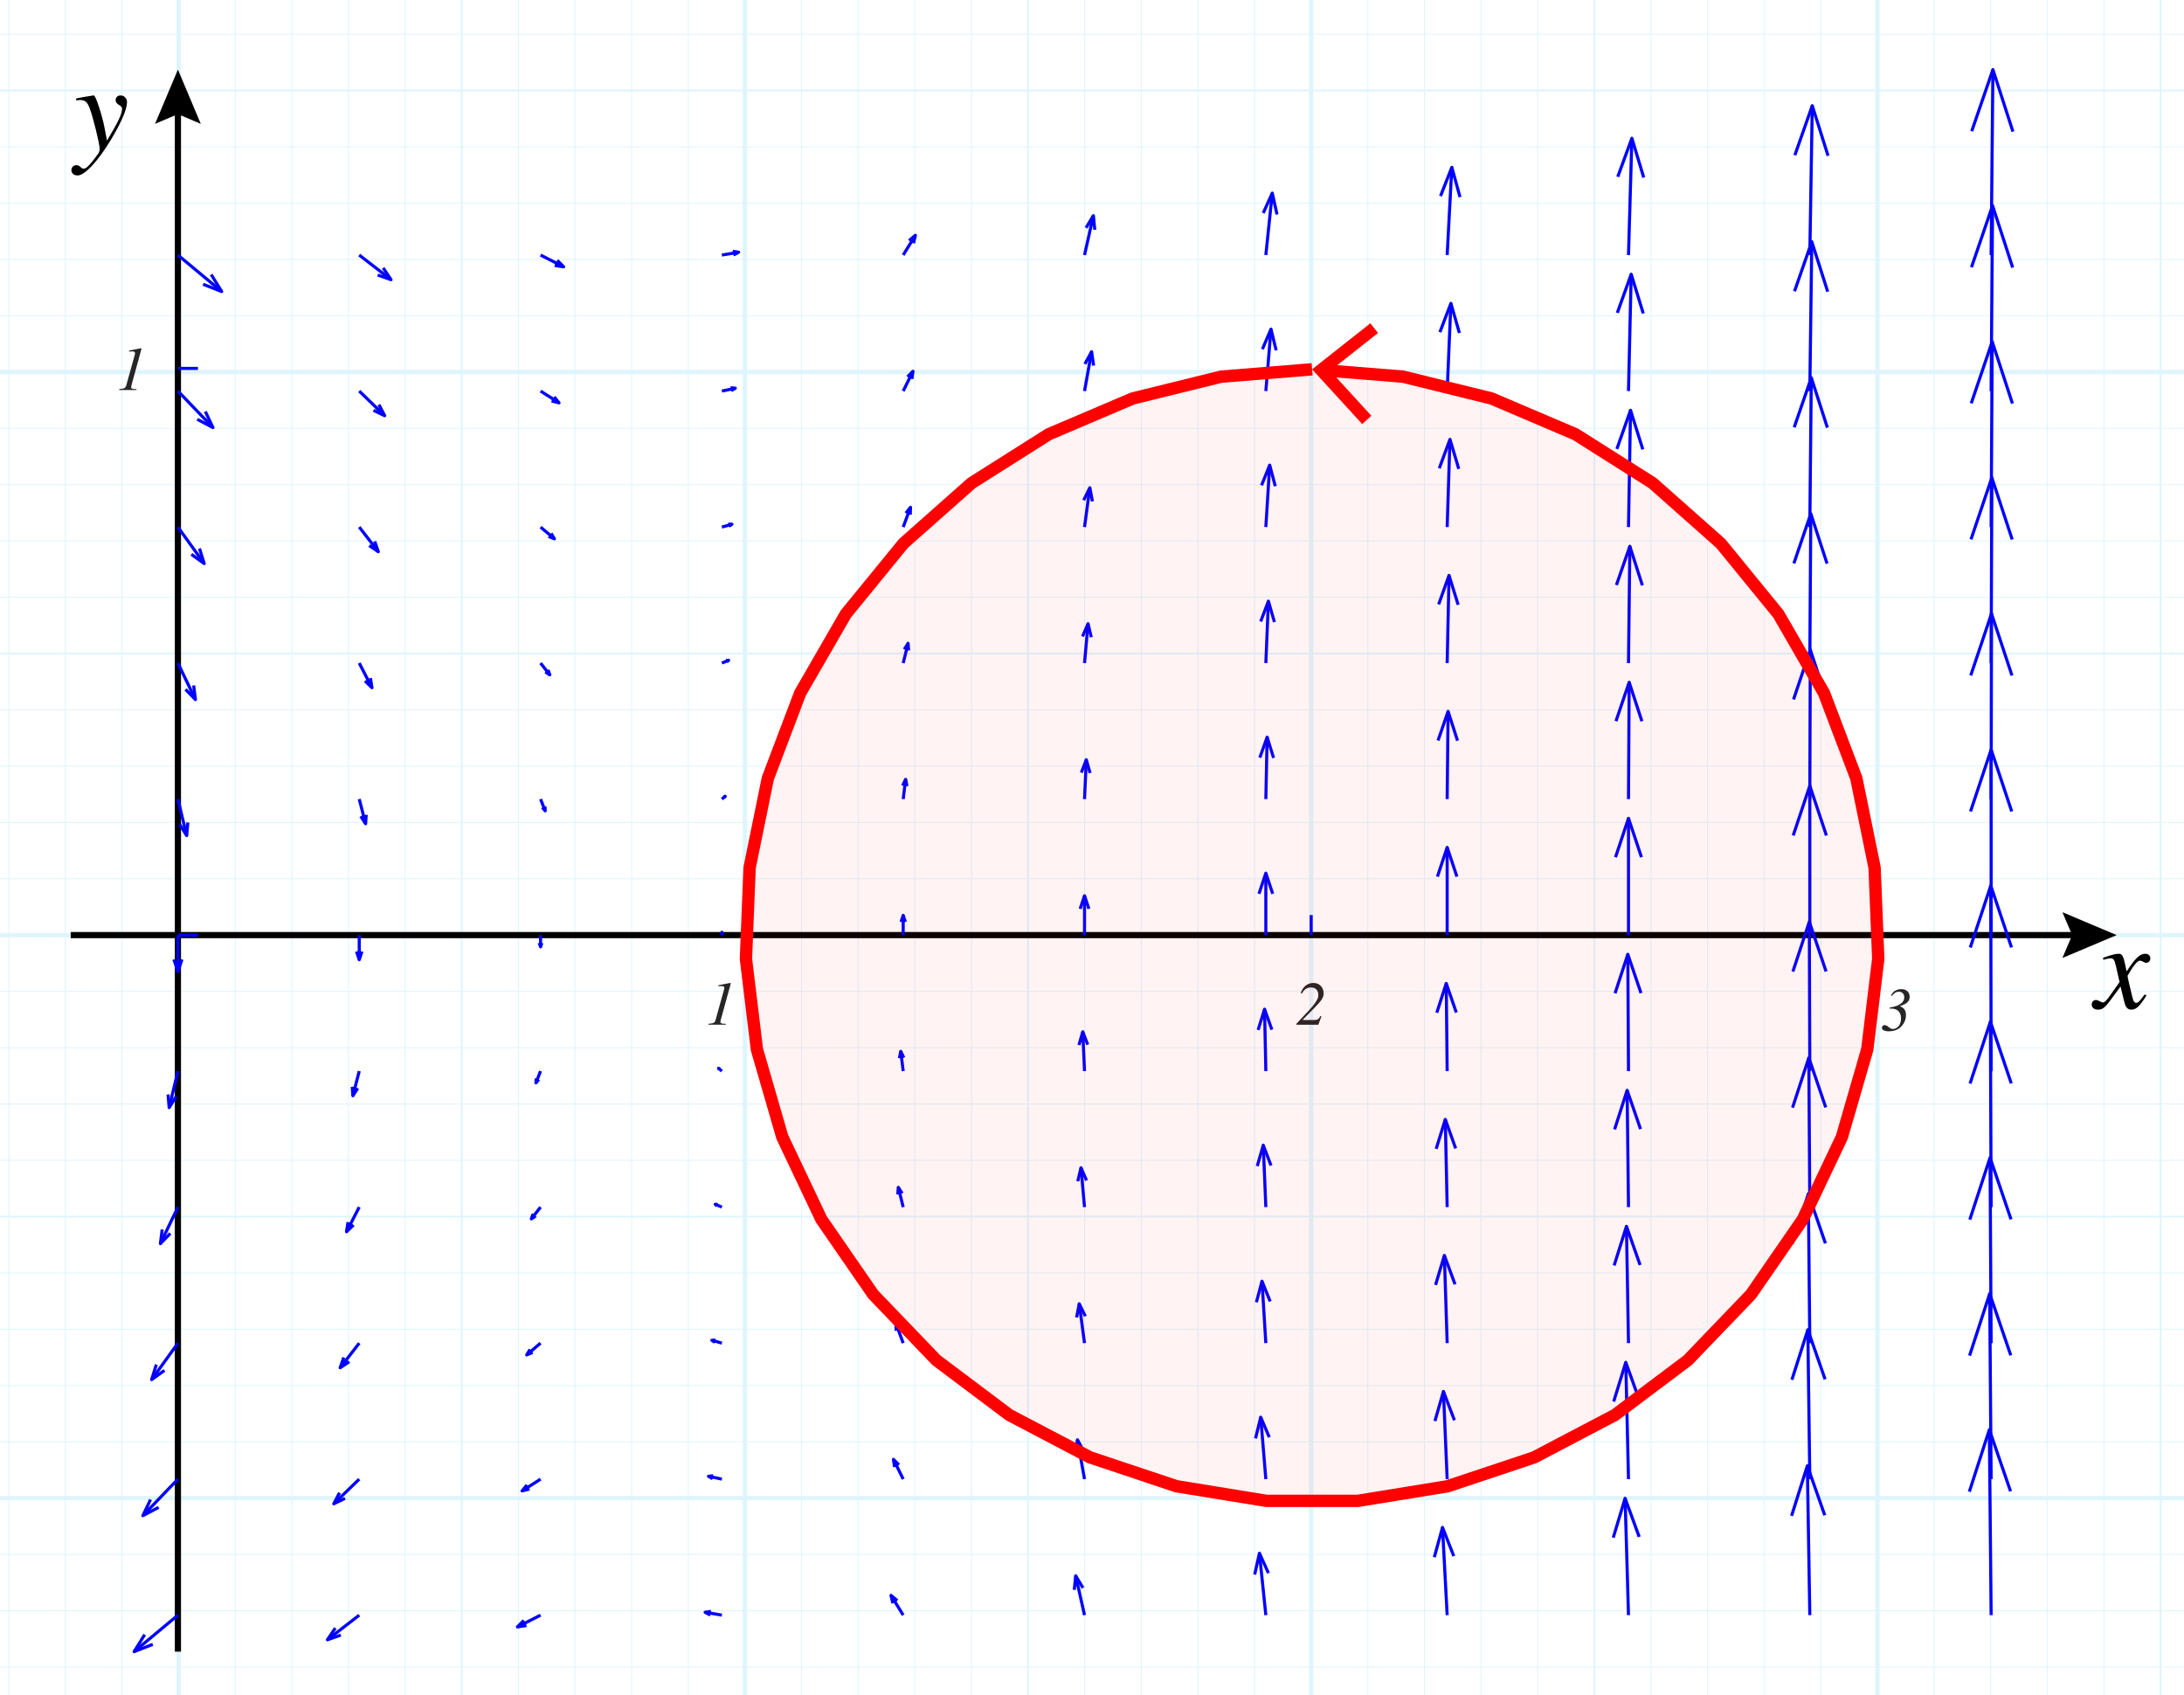 <?xml version="1.0" encoding="utf-8"?>
<!-- Generator: Adobe Illustrator 25.4.1, SVG Export Plug-In . SVG Version: 6.00 Build 0)  -->
<svg version="1.1" xmlns="http://www.w3.org/2000/svg" xmlns:xlink="http://www.w3.org/1999/xlink" x="0px" y="0px"
	 viewBox="0 0 353.374 274.269" enable-background="new 0 0 353.374 274.269" xml:space="preserve">
<g id="Layer_2" opacity="0.5">
	<g id="Clipped_grid">
		<defs>
			<rect id="SVGID_1_" x="-10.896" y="-8.834" width="371.632" height="289.767"/>
		</defs>
		<clipPath id="SVGID_00000146470654234464426980000006060688855282305167_">
			<use xlink:href="#SVGID_1_"  overflow="visible"/>
		</clipPath>
		<g id="Grid" opacity="0.25" clip-path="url(#SVGID_00000146470654234464426980000006060688855282305167_)">
			<g id="Horizontal_1_mm">
				
					<line fill="none" stroke="#00ABEB" stroke-width="0.15" stroke-miterlimit="10" x1="-337.826" y1="-203.972" x2="395.378" y2="-203.972"/>
				
					<line fill="none" stroke="#00ABEB" stroke-width="0.15" stroke-miterlimit="10" x1="-337.826" y1="-213.082" x2="395.378" y2="-213.082"/>
				
					<line fill="none" stroke="#00ABEB" stroke-width="0.15" stroke-miterlimit="10" x1="-337.826" y1="333.46" x2="395.378" y2="333.46"/>
				
					<line fill="none" stroke="#00ABEB" stroke-width="0.15" stroke-miterlimit="10" x1="-337.826" y1="324.35" x2="395.378" y2="324.35"/>
				
					<line fill="none" stroke="#00ABEB" stroke-width="0.15" stroke-miterlimit="10" x1="-337.826" y1="315.243" x2="395.378" y2="315.243"/>
				
					<line fill="none" stroke="#00ABEB" stroke-width="0.15" stroke-miterlimit="10" x1="-337.826" y1="306.133" x2="395.378" y2="306.133"/>
				
					<line fill="none" stroke="#00ABEB" stroke-width="0.15" stroke-miterlimit="10" x1="-337.826" y1="297.023" x2="395.378" y2="297.023"/>
				
					<line fill="none" stroke="#00ABEB" stroke-width="0.15" stroke-miterlimit="10" x1="-337.826" y1="287.916" x2="395.378" y2="287.916"/>
				
					<line fill="none" stroke="#00ABEB" stroke-width="0.15" stroke-miterlimit="10" x1="-337.826" y1="278.806" x2="395.378" y2="278.806"/>
				
					<line fill="none" stroke="#00ABEB" stroke-width="0.15" stroke-miterlimit="10" x1="-337.826" y1="269.699" x2="395.378" y2="269.699"/>
				
					<line fill="none" stroke="#00ABEB" stroke-width="0.15" stroke-miterlimit="10" x1="-337.826" y1="260.587" x2="395.378" y2="260.587"/>
				
					<line fill="none" stroke="#00ABEB" stroke-width="0.15" stroke-miterlimit="10" x1="-337.826" y1="251.477" x2="395.378" y2="251.477"/>
				
					<line fill="none" stroke="#00ABEB" stroke-width="0.15" stroke-miterlimit="10" x1="-337.826" y1="242.37" x2="395.378" y2="242.37"/>
				
					<line fill="none" stroke="#00ABEB" stroke-width="0.15" stroke-miterlimit="10" x1="-337.826" y1="233.26" x2="395.378" y2="233.26"/>
				
					<line fill="none" stroke="#00ABEB" stroke-width="0.15" stroke-miterlimit="10" x1="-337.826" y1="224.15" x2="395.378" y2="224.15"/>
				
					<line fill="none" stroke="#00ABEB" stroke-width="0.15" stroke-miterlimit="10" x1="-337.826" y1="215.044" x2="395.378" y2="215.044"/>
				
					<line fill="none" stroke="#00ABEB" stroke-width="0.15" stroke-miterlimit="10" x1="-337.826" y1="205.933" x2="395.378" y2="205.933"/>
				
					<line fill="none" stroke="#00ABEB" stroke-width="0.15" stroke-miterlimit="10" x1="-337.826" y1="196.824" x2="395.378" y2="196.824"/>
				
					<line fill="none" stroke="#00ABEB" stroke-width="0.15" stroke-miterlimit="10" x1="-337.826" y1="187.717" x2="395.378" y2="187.717"/>
				
					<line fill="none" stroke="#00ABEB" stroke-width="0.15" stroke-miterlimit="10" x1="-337.826" y1="178.606" x2="395.378" y2="178.606"/>
				
					<line fill="none" stroke="#00ABEB" stroke-width="0.15" stroke-miterlimit="10" x1="-337.826" y1="169.496" x2="395.378" y2="169.496"/>
				
					<line fill="none" stroke="#00ABEB" stroke-width="0.15" stroke-miterlimit="10" x1="-337.826" y1="160.39" x2="395.378" y2="160.39"/>
				
					<line fill="none" stroke="#00ABEB" stroke-width="0.15" stroke-miterlimit="10" x1="-337.826" y1="151.28" x2="395.378" y2="151.28"/>
				
					<line fill="none" stroke="#00ABEB" stroke-width="0.15" stroke-miterlimit="10" x1="-337.826" y1="142.168" x2="395.378" y2="142.168"/>
				
					<line fill="none" stroke="#00ABEB" stroke-width="0.15" stroke-miterlimit="10" x1="-337.826" y1="133.061" x2="395.378" y2="133.061"/>
				
					<line fill="none" stroke="#00ABEB" stroke-width="0.15" stroke-miterlimit="10" x1="-337.826" y1="123.951" x2="395.378" y2="123.951"/>
				
					<line fill="none" stroke="#00ABEB" stroke-width="0.15" stroke-miterlimit="10" x1="-337.826" y1="114.844" x2="395.378" y2="114.844"/>
				
					<line fill="none" stroke="#00ABEB" stroke-width="0.15" stroke-miterlimit="10" x1="-337.826" y1="105.734" x2="395.378" y2="105.734"/>
				
					<line fill="none" stroke="#00ABEB" stroke-width="0.15" stroke-miterlimit="10" x1="-337.826" y1="96.624" x2="395.378" y2="96.624"/>
				
					<line fill="none" stroke="#00ABEB" stroke-width="0.15" stroke-miterlimit="10" x1="-337.826" y1="87.517" x2="395.378" y2="87.517"/>
				
					<line fill="none" stroke="#00ABEB" stroke-width="0.15" stroke-miterlimit="10" x1="-337.826" y1="78.407" x2="395.378" y2="78.407"/>
				
					<line fill="none" stroke="#00ABEB" stroke-width="0.15" stroke-miterlimit="10" x1="-337.826" y1="69.297" x2="395.378" y2="69.297"/>
				
					<line fill="none" stroke="#00ABEB" stroke-width="0.15" stroke-miterlimit="10" x1="-337.826" y1="60.19" x2="395.378" y2="60.19"/>
				
					<line fill="none" stroke="#00ABEB" stroke-width="0.15" stroke-miterlimit="10" x1="-337.826" y1="51.08" x2="395.378" y2="51.08"/>
				
					<line fill="none" stroke="#00ABEB" stroke-width="0.15" stroke-miterlimit="10" x1="-337.826" y1="41.97" x2="395.378" y2="41.97"/>
				
					<line fill="none" stroke="#00ABEB" stroke-width="0.15" stroke-miterlimit="10" x1="-337.826" y1="32.863" x2="395.378" y2="32.863"/>
				
					<line fill="none" stroke="#00ABEB" stroke-width="0.15" stroke-miterlimit="10" x1="-337.826" y1="23.753" x2="395.378" y2="23.753"/>
				
					<line fill="none" stroke="#00ABEB" stroke-width="0.15" stroke-miterlimit="10" x1="-337.826" y1="14.643" x2="395.378" y2="14.643"/>
				
					<line fill="none" stroke="#00ABEB" stroke-width="0.15" stroke-miterlimit="10" x1="-337.826" y1="5.536" x2="395.378" y2="5.536"/>
				
					<line fill="none" stroke="#00ABEB" stroke-width="0.15" stroke-miterlimit="10" x1="-337.826" y1="-3.574" x2="395.378" y2="-3.574"/>
				
					<line fill="none" stroke="#00ABEB" stroke-width="0.15" stroke-miterlimit="10" x1="-337.826" y1="-12.684" x2="395.378" y2="-12.684"/>
				
					<line fill="none" stroke="#00ABEB" stroke-width="0.15" stroke-miterlimit="10" x1="-337.826" y1="-21.791" x2="395.378" y2="-21.791"/>
				
					<line fill="none" stroke="#00ABEB" stroke-width="0.15" stroke-miterlimit="10" x1="-337.826" y1="-30.902" x2="395.378" y2="-30.902"/>
				
					<line fill="none" stroke="#00ABEB" stroke-width="0.15" stroke-miterlimit="10" x1="-337.826" y1="-40.009" x2="395.378" y2="-40.009"/>
				
					<line fill="none" stroke="#00ABEB" stroke-width="0.15" stroke-miterlimit="10" x1="-337.826" y1="-49.119" x2="395.378" y2="-49.119"/>
				
					<line fill="none" stroke="#00ABEB" stroke-width="0.15" stroke-miterlimit="10" x1="-337.826" y1="-58.229" x2="395.378" y2="-58.229"/>
				
					<line fill="none" stroke="#00ABEB" stroke-width="0.15" stroke-miterlimit="10" x1="-337.826" y1="-67.336" x2="395.378" y2="-67.336"/>
				
					<line fill="none" stroke="#00ABEB" stroke-width="0.15" stroke-miterlimit="10" x1="-337.826" y1="-76.446" x2="395.378" y2="-76.446"/>
				
					<line fill="none" stroke="#00ABEB" stroke-width="0.15" stroke-miterlimit="10" x1="-337.826" y1="-85.556" x2="395.378" y2="-85.556"/>
				
					<line fill="none" stroke="#00ABEB" stroke-width="0.15" stroke-miterlimit="10" x1="-337.826" y1="-94.663" x2="395.378" y2="-94.663"/>
				
					<line fill="none" stroke="#00ABEB" stroke-width="0.15" stroke-miterlimit="10" x1="-337.826" y1="-103.773" x2="395.378" y2="-103.773"/>
				
					<line fill="none" stroke="#00ABEB" stroke-width="0.15" stroke-miterlimit="10" x1="-337.826" y1="-112.883" x2="395.378" y2="-112.883"/>
				
					<line fill="none" stroke="#00ABEB" stroke-width="0.15" stroke-miterlimit="10" x1="-337.826" y1="-121.99" x2="395.378" y2="-121.99"/>
				
					<line fill="none" stroke="#00ABEB" stroke-width="0.15" stroke-miterlimit="10" x1="-337.826" y1="-131.1" x2="395.378" y2="-131.1"/>
				
					<line fill="none" stroke="#00ABEB" stroke-width="0.15" stroke-miterlimit="10" x1="-337.826" y1="-140.21" x2="395.378" y2="-140.21"/>
				
					<line fill="none" stroke="#00ABEB" stroke-width="0.15" stroke-miterlimit="10" x1="-337.826" y1="-149.317" x2="395.378" y2="-149.317"/>
				
					<line fill="none" stroke="#00ABEB" stroke-width="0.15" stroke-miterlimit="10" x1="-337.826" y1="-158.428" x2="395.378" y2="-158.428"/>
				
					<line fill="none" stroke="#00ABEB" stroke-width="0.15" stroke-miterlimit="10" x1="-337.826" y1="-167.535" x2="395.378" y2="-167.535"/>
				
					<line fill="none" stroke="#00ABEB" stroke-width="0.15" stroke-miterlimit="10" x1="-337.826" y1="-176.646" x2="395.378" y2="-176.646"/>
				
					<line fill="none" stroke="#00ABEB" stroke-width="0.15" stroke-miterlimit="10" x1="-337.826" y1="-185.755" x2="395.378" y2="-185.755"/>
				
					<line fill="none" stroke="#00ABEB" stroke-width="0.15" stroke-miterlimit="10" x1="-337.826" y1="-194.862" x2="395.378" y2="-194.862"/>
			</g>
			<g id="Vertical_1_mm">
				<g>
					
						<line fill="none" stroke="#00ABEB" stroke-width="0.15" stroke-miterlimit="10" x1="-337.583" y1="333.415" x2="-337.583" y2="-213.324"/>
				</g>
				
					<line fill="none" stroke="#00ABEB" stroke-width="0.15" stroke-miterlimit="10" x1="-328.423" y1="333.415" x2="-328.423" y2="-213.324"/>
				
					<line fill="none" stroke="#00ABEB" stroke-width="0.15" stroke-miterlimit="10" x1="-319.26" y1="333.415" x2="-319.26" y2="-213.324"/>
				
					<line fill="none" stroke="#00ABEB" stroke-width="0.15" stroke-miterlimit="10" x1="-310.096" y1="333.415" x2="-310.096" y2="-213.324"/>
				
					<line fill="none" stroke="#00ABEB" stroke-width="0.15" stroke-miterlimit="10" x1="-300.936" y1="333.415" x2="-300.936" y2="-213.324"/>
				
					<line fill="none" stroke="#00ABEB" stroke-width="0.15" stroke-miterlimit="10" x1="-291.773" y1="333.415" x2="-291.773" y2="-213.324"/>
				
					<line fill="none" stroke="#00ABEB" stroke-width="0.15" stroke-miterlimit="10" x1="-282.61" y1="333.415" x2="-282.61" y2="-213.324"/>
				
					<line fill="none" stroke="#00ABEB" stroke-width="0.15" stroke-miterlimit="10" x1="-273.45" y1="333.415" x2="-273.45" y2="-213.324"/>
				
					<line fill="none" stroke="#00ABEB" stroke-width="0.15" stroke-miterlimit="10" x1="-264.285" y1="333.415" x2="-264.285" y2="-213.324"/>
				
					<line fill="none" stroke="#00ABEB" stroke-width="0.15" stroke-miterlimit="10" x1="-255.125" y1="333.415" x2="-255.125" y2="-213.324"/>
				
					<line fill="none" stroke="#00ABEB" stroke-width="0.15" stroke-miterlimit="10" x1="-245.962" y1="333.415" x2="-245.962" y2="-213.324"/>
				
					<line fill="none" stroke="#00ABEB" stroke-width="0.15" stroke-miterlimit="10" x1="-236.798" y1="333.415" x2="-236.798" y2="-213.324"/>
				
					<line fill="none" stroke="#00ABEB" stroke-width="0.15" stroke-miterlimit="10" x1="-227.638" y1="333.415" x2="-227.638" y2="-213.324"/>
				
					<line fill="none" stroke="#00ABEB" stroke-width="0.15" stroke-miterlimit="10" x1="-218.475" y1="333.415" x2="-218.475" y2="-213.324"/>
				
					<line fill="none" stroke="#00ABEB" stroke-width="0.15" stroke-miterlimit="10" x1="-209.312" y1="333.415" x2="-209.312" y2="-213.324"/>
				
					<line fill="none" stroke="#00ABEB" stroke-width="0.15" stroke-miterlimit="10" x1="-200.151" y1="333.415" x2="-200.151" y2="-213.324"/>
				
					<line fill="none" stroke="#00ABEB" stroke-width="0.15" stroke-miterlimit="10" x1="-190.988" y1="333.415" x2="-190.988" y2="-213.324"/>
				
					<line fill="none" stroke="#00ABEB" stroke-width="0.15" stroke-miterlimit="10" x1="-181.825" y1="333.415" x2="-181.825" y2="-213.324"/>
				
					<line fill="none" stroke="#00ABEB" stroke-width="0.15" stroke-miterlimit="10" x1="-172.665" y1="333.415" x2="-172.665" y2="-213.324"/>
				
					<line fill="none" stroke="#00ABEB" stroke-width="0.15" stroke-miterlimit="10" x1="-163.501" y1="333.415" x2="-163.501" y2="-213.324"/>
				
					<line fill="none" stroke="#00ABEB" stroke-width="0.15" stroke-miterlimit="10" x1="-154.338" y1="333.415" x2="-154.338" y2="-213.324"/>
				
					<line fill="none" stroke="#00ABEB" stroke-width="0.15" stroke-miterlimit="10" x1="-145.178" y1="333.415" x2="-145.178" y2="-213.324"/>
				
					<line fill="none" stroke="#00ABEB" stroke-width="0.15" stroke-miterlimit="10" x1="-136.015" y1="333.415" x2="-136.015" y2="-213.324"/>
				
					<line fill="none" stroke="#00ABEB" stroke-width="0.15" stroke-miterlimit="10" x1="-126.852" y1="333.415" x2="-126.852" y2="-213.324"/>
				
					<line fill="none" stroke="#00ABEB" stroke-width="0.15" stroke-miterlimit="10" x1="-117.69" y1="333.415" x2="-117.69" y2="-213.324"/>
				
					<line fill="none" stroke="#00ABEB" stroke-width="0.15" stroke-miterlimit="10" x1="-108.526" y1="333.415" x2="-108.526" y2="-213.324"/>
				
					<line fill="none" stroke="#00ABEB" stroke-width="0.15" stroke-miterlimit="10" x1="-99.367" y1="333.415" x2="-99.367" y2="-213.324"/>
				
					<line fill="none" stroke="#00ABEB" stroke-width="0.15" stroke-miterlimit="10" x1="-90.203" y1="333.415" x2="-90.203" y2="-213.324"/>
				
					<line fill="none" stroke="#00ABEB" stroke-width="0.15" stroke-miterlimit="10" x1="-81.04" y1="333.415" x2="-81.04" y2="-213.324"/>
				
					<line fill="none" stroke="#00ABEB" stroke-width="0.15" stroke-miterlimit="10" x1="-71.88" y1="333.415" x2="-71.88" y2="-213.324"/>
				
					<line fill="none" stroke="#00ABEB" stroke-width="0.15" stroke-miterlimit="10" x1="-62.717" y1="333.415" x2="-62.717" y2="-213.324"/>
				
					<line fill="none" stroke="#00ABEB" stroke-width="0.15" stroke-miterlimit="10" x1="-53.553" y1="333.415" x2="-53.553" y2="-213.324"/>
				
					<line fill="none" stroke="#00ABEB" stroke-width="0.15" stroke-miterlimit="10" x1="-44.393" y1="333.415" x2="-44.393" y2="-213.324"/>
				
					<line fill="none" stroke="#00ABEB" stroke-width="0.15" stroke-miterlimit="10" x1="-35.23" y1="333.415" x2="-35.23" y2="-213.324"/>
				
					<line fill="none" stroke="#00ABEB" stroke-width="0.15" stroke-miterlimit="10" x1="-26.067" y1="333.415" x2="-26.067" y2="-213.324"/>
				
					<line fill="none" stroke="#00ABEB" stroke-width="0.15" stroke-miterlimit="10" x1="-16.906" y1="333.415" x2="-16.906" y2="-213.324"/>
				
					<line fill="none" stroke="#00ABEB" stroke-width="0.15" stroke-miterlimit="10" x1="-7.743" y1="333.415" x2="-7.743" y2="-213.324"/>
				
					<line fill="none" stroke="#00ABEB" stroke-width="0.15" stroke-miterlimit="10" x1="1.42" y1="333.415" x2="1.42" y2="-213.324"/>
				
					<line fill="none" stroke="#00ABEB" stroke-width="0.15" stroke-miterlimit="10" x1="10.58" y1="333.415" x2="10.58" y2="-213.324"/>
				
					<line fill="none" stroke="#00ABEB" stroke-width="0.15" stroke-miterlimit="10" x1="19.743" y1="333.415" x2="19.743" y2="-213.324"/>
				
					<line fill="none" stroke="#00ABEB" stroke-width="0.15" stroke-miterlimit="10" x1="28.904" y1="333.415" x2="28.904" y2="-213.324"/>
				
					<line fill="none" stroke="#00ABEB" stroke-width="0.15" stroke-miterlimit="10" x1="38.069" y1="333.415" x2="38.069" y2="-213.324"/>
				
					<line fill="none" stroke="#00ABEB" stroke-width="0.15" stroke-miterlimit="10" x1="47.232" y1="333.415" x2="47.232" y2="-213.324"/>
				
					<line fill="none" stroke="#00ABEB" stroke-width="0.15" stroke-miterlimit="10" x1="56.392" y1="333.415" x2="56.392" y2="-213.324"/>
				
					<line fill="none" stroke="#00ABEB" stroke-width="0.15" stroke-miterlimit="10" x1="65.555" y1="333.415" x2="65.555" y2="-213.324"/>
				
					<line fill="none" stroke="#00ABEB" stroke-width="0.15" stroke-miterlimit="10" x1="74.718" y1="333.415" x2="74.718" y2="-213.324"/>
				
					<line fill="none" stroke="#00ABEB" stroke-width="0.15" stroke-miterlimit="10" x1="83.878" y1="333.415" x2="83.878" y2="-213.324"/>
				
					<line fill="none" stroke="#00ABEB" stroke-width="0.15" stroke-miterlimit="10" x1="93.042" y1="333.415" x2="93.042" y2="-213.324"/>
				
					<line fill="none" stroke="#00ABEB" stroke-width="0.15" stroke-miterlimit="10" x1="102.205" y1="333.415" x2="102.205" y2="-213.324"/>
				
					<line fill="none" stroke="#00ABEB" stroke-width="0.15" stroke-miterlimit="10" x1="111.365" y1="333.415" x2="111.365" y2="-213.324"/>
				
					<line fill="none" stroke="#00ABEB" stroke-width="0.15" stroke-miterlimit="10" x1="120.528" y1="333.415" x2="120.528" y2="-213.324"/>
				
					<line fill="none" stroke="#00ABEB" stroke-width="0.15" stroke-miterlimit="10" x1="129.692" y1="333.415" x2="129.692" y2="-213.324"/>
				
					<line fill="none" stroke="#00ABEB" stroke-width="0.15" stroke-miterlimit="10" x1="138.852" y1="333.415" x2="138.852" y2="-213.324"/>
				
					<line fill="none" stroke="#00ABEB" stroke-width="0.15" stroke-miterlimit="10" x1="148.015" y1="333.415" x2="148.015" y2="-213.324"/>
				
					<line fill="none" stroke="#00ABEB" stroke-width="0.15" stroke-miterlimit="10" x1="157.178" y1="333.415" x2="157.178" y2="-213.324"/>
				
					<line fill="none" stroke="#00ABEB" stroke-width="0.15" stroke-miterlimit="10" x1="166.338" y1="333.415" x2="166.338" y2="-213.324"/>
				
					<line fill="none" stroke="#00ABEB" stroke-width="0.15" stroke-miterlimit="10" x1="175.503" y1="333.415" x2="175.503" y2="-213.324"/>
				
					<line fill="none" stroke="#00ABEB" stroke-width="0.15" stroke-miterlimit="10" x1="184.663" y1="333.415" x2="184.663" y2="-213.324"/>
				
					<line fill="none" stroke="#00ABEB" stroke-width="0.15" stroke-miterlimit="10" x1="193.827" y1="333.415" x2="193.827" y2="-213.324"/>
				
					<line fill="none" stroke="#00ABEB" stroke-width="0.15" stroke-miterlimit="10" x1="202.99" y1="333.415" x2="202.99" y2="-213.324"/>
				
					<line fill="none" stroke="#00ABEB" stroke-width="0.15" stroke-miterlimit="10" x1="212.15" y1="333.415" x2="212.15" y2="-213.324"/>
				
					<line fill="none" stroke="#00ABEB" stroke-width="0.15" stroke-miterlimit="10" x1="221.313" y1="333.415" x2="221.313" y2="-213.324"/>
				
					<line fill="none" stroke="#00ABEB" stroke-width="0.15" stroke-miterlimit="10" x1="230.477" y1="333.415" x2="230.477" y2="-213.324"/>
				
					<line fill="none" stroke="#00ABEB" stroke-width="0.15" stroke-miterlimit="10" x1="239.637" y1="333.415" x2="239.637" y2="-213.324"/>
				
					<line fill="none" stroke="#00ABEB" stroke-width="0.15" stroke-miterlimit="10" x1="248.8" y1="333.415" x2="248.8" y2="-213.324"/>
				
					<line fill="none" stroke="#00ABEB" stroke-width="0.15" stroke-miterlimit="10" x1="257.963" y1="333.415" x2="257.963" y2="-213.324"/>
				
					<line fill="none" stroke="#00ABEB" stroke-width="0.15" stroke-miterlimit="10" x1="267.123" y1="333.415" x2="267.123" y2="-213.324"/>
				
					<line fill="none" stroke="#00ABEB" stroke-width="0.15" stroke-miterlimit="10" x1="276.286" y1="333.415" x2="276.286" y2="-213.324"/>
				
					<line fill="none" stroke="#00ABEB" stroke-width="0.15" stroke-miterlimit="10" x1="285.45" y1="333.415" x2="285.45" y2="-213.324"/>
				
					<line fill="none" stroke="#00ABEB" stroke-width="0.15" stroke-miterlimit="10" x1="294.61" y1="333.415" x2="294.61" y2="-213.324"/>
				
					<line fill="none" stroke="#00ABEB" stroke-width="0.15" stroke-miterlimit="10" x1="303.773" y1="333.415" x2="303.773" y2="-213.324"/>
				
					<line fill="none" stroke="#00ABEB" stroke-width="0.15" stroke-miterlimit="10" x1="312.937" y1="333.415" x2="312.937" y2="-213.324"/>
				
					<line fill="none" stroke="#00ABEB" stroke-width="0.15" stroke-miterlimit="10" x1="322.098" y1="333.415" x2="322.098" y2="-213.324"/>
				
					<line fill="none" stroke="#00ABEB" stroke-width="0.15" stroke-miterlimit="10" x1="331.261" y1="333.415" x2="331.261" y2="-213.324"/>
				
					<line fill="none" stroke="#00ABEB" stroke-width="0.15" stroke-miterlimit="10" x1="340.422" y1="333.415" x2="340.422" y2="-213.324"/>
				
					<line fill="none" stroke="#00ABEB" stroke-width="0.15" stroke-miterlimit="10" x1="349.585" y1="333.415" x2="349.585" y2="-213.324"/>
				
					<line fill="none" stroke="#00ABEB" stroke-width="0.15" stroke-miterlimit="10" x1="358.748" y1="333.415" x2="358.748" y2="-213.324"/>
				
					<line fill="none" stroke="#00ABEB" stroke-width="0.15" stroke-miterlimit="10" x1="367.908" y1="333.415" x2="367.908" y2="-213.324"/>
				
					<line fill="none" stroke="#00ABEB" stroke-width="0.15" stroke-miterlimit="10" x1="377.072" y1="333.415" x2="377.072" y2="-213.324"/>
				
					<line fill="none" stroke="#00ABEB" stroke-width="0.15" stroke-miterlimit="10" x1="386.235" y1="333.415" x2="386.235" y2="-213.324"/>
				
					<line fill="none" stroke="#00ABEB" stroke-width="0.15" stroke-miterlimit="10" x1="395.395" y1="333.415" x2="395.395" y2="-213.324"/>
			</g>
			<g id="Horizontal_5_mm_1_">
				
					<line fill="none" stroke="#00ABEB" stroke-width="0.3" stroke-miterlimit="10" x1="-338.715" y1="333.46" x2="395.378" y2="333.46"/>
				
					<line fill="none" stroke="#00ABEB" stroke-width="0.3" stroke-miterlimit="10" x1="-338.715" y1="287.916" x2="395.378" y2="287.916"/>
				
					<line fill="none" stroke="#00ABEB" stroke-width="0.3" stroke-miterlimit="10" x1="-338.715" y1="242.37" x2="395.378" y2="242.37"/>
				
					<line fill="none" stroke="#00ABEB" stroke-width="0.3" stroke-miterlimit="10" x1="-338.715" y1="196.824" x2="395.378" y2="196.824"/>
				
					<line fill="none" stroke="#00ABEB" stroke-width="0.3" stroke-miterlimit="10" x1="-338.715" y1="151.28" x2="395.378" y2="151.28"/>
				
					<line fill="none" stroke="#00ABEB" stroke-width="0.3" stroke-miterlimit="10" x1="-338.715" y1="105.734" x2="395.378" y2="105.734"/>
				
					<line fill="none" stroke="#00ABEB" stroke-width="0.3" stroke-miterlimit="10" x1="-338.715" y1="60.19" x2="395.378" y2="60.19"/>
				
					<line fill="none" stroke="#00ABEB" stroke-width="0.3" stroke-miterlimit="10" x1="-338.715" y1="14.643" x2="395.378" y2="14.643"/>
				
					<line fill="none" stroke="#00ABEB" stroke-width="0.3" stroke-miterlimit="10" x1="-338.715" y1="-30.902" x2="395.378" y2="-30.902"/>
				
					<line fill="none" stroke="#00ABEB" stroke-width="0.3" stroke-miterlimit="10" x1="-338.715" y1="-76.446" x2="395.378" y2="-76.446"/>
				
					<line fill="none" stroke="#00ABEB" stroke-width="0.3" stroke-miterlimit="10" x1="-338.715" y1="-121.99" x2="395.378" y2="-121.99"/>
			</g>
			<g id="Vertical_5_mm">
				
					<line fill="none" stroke="#00ABEB" stroke-width="0.3" stroke-miterlimit="10" x1="-337.583" y1="333.415" x2="-337.583" y2="-214.207"/>
				
					<line fill="none" stroke="#00ABEB" stroke-width="0.3" stroke-miterlimit="10" x1="-291.773" y1="333.415" x2="-291.773" y2="-214.207"/>
				
					<line fill="none" stroke="#00ABEB" stroke-width="0.3" stroke-miterlimit="10" x1="-245.962" y1="333.415" x2="-245.962" y2="-214.207"/>
				
					<line fill="none" stroke="#00ABEB" stroke-width="0.3" stroke-miterlimit="10" x1="-200.151" y1="333.415" x2="-200.151" y2="-214.207"/>
				
					<line fill="none" stroke="#00ABEB" stroke-width="0.3" stroke-miterlimit="10" x1="-154.338" y1="333.415" x2="-154.338" y2="-214.207"/>
				
					<line fill="none" stroke="#00ABEB" stroke-width="0.3" stroke-miterlimit="10" x1="-108.526" y1="333.415" x2="-108.526" y2="-214.207"/>
				
					<line fill="none" stroke="#00ABEB" stroke-width="0.3" stroke-miterlimit="10" x1="-62.717" y1="333.415" x2="-62.717" y2="-214.207"/>
				
					<line fill="none" stroke="#00ABEB" stroke-width="0.3" stroke-miterlimit="10" x1="-16.906" y1="333.415" x2="-16.906" y2="-214.207"/>
				
					<line fill="none" stroke="#00ABEB" stroke-width="0.3" stroke-miterlimit="10" x1="28.904" y1="333.415" x2="28.904" y2="-214.207"/>
				
					<line fill="none" stroke="#00ABEB" stroke-width="0.3" stroke-miterlimit="10" x1="74.718" y1="333.415" x2="74.718" y2="-214.207"/>
				
					<line fill="none" stroke="#00ABEB" stroke-width="0.3" stroke-miterlimit="10" x1="120.528" y1="333.415" x2="120.528" y2="-214.207"/>
				
					<line fill="none" stroke="#00ABEB" stroke-width="0.3" stroke-miterlimit="10" x1="166.338" y1="333.415" x2="166.338" y2="-214.207"/>
				
					<line fill="none" stroke="#00ABEB" stroke-width="0.3" stroke-miterlimit="10" x1="212.15" y1="333.415" x2="212.15" y2="-214.207"/>
				
					<line fill="none" stroke="#00ABEB" stroke-width="0.3" stroke-miterlimit="10" x1="257.963" y1="333.415" x2="257.963" y2="-214.207"/>
				
					<line fill="none" stroke="#00ABEB" stroke-width="0.3" stroke-miterlimit="10" x1="303.773" y1="333.415" x2="303.773" y2="-214.207"/>
				
					<line fill="none" stroke="#00ABEB" stroke-width="0.3" stroke-miterlimit="10" x1="349.585" y1="333.415" x2="349.585" y2="-214.207"/>
				
					<line fill="none" stroke="#00ABEB" stroke-width="0.3" stroke-miterlimit="10" x1="395.395" y1="333.415" x2="395.395" y2="-214.207"/>
			</g>
			<g id="Horizontal_10_mm">
				
					<line id="_x31_9_1_" fill="none" stroke="#00ABEB" stroke-width="0.7" stroke-miterlimit="10" x1="-338.715" y1="333.46" x2="395.378" y2="333.46"/>
				
					<line id="_x32_0" fill="none" stroke="#00ABEB" stroke-width="0.7" stroke-miterlimit="10" x1="-338.715" y1="242.37" x2="395.378" y2="242.37"/>
				
					<line id="_x32_1" fill="none" stroke="#00ABEB" stroke-width="0.7" stroke-miterlimit="10" x1="-338.715" y1="151.28" x2="395.378" y2="151.28"/>
				
					<line id="_x32_2" fill="none" stroke="#00ABEB" stroke-width="0.7" stroke-miterlimit="10" x1="-338.715" y1="60.19" x2="395.378" y2="60.19"/>
				
					<line id="_x32_3" fill="none" stroke="#00ABEB" stroke-width="0.7" stroke-miterlimit="10" x1="-338.715" y1="-30.902" x2="395.378" y2="-30.902"/>
				
					<line id="_x32_4" fill="none" stroke="#00ABEB" stroke-width="0.7" stroke-miterlimit="10" x1="-338.715" y1="-121.99" x2="395.378" y2="-121.99"/>
				
					<line id="_x32_5" fill="none" stroke="#00ABEB" stroke-width="0.7" stroke-miterlimit="10" x1="-338.715" y1="-213.082" x2="395.378" y2="-213.082"/>
			</g>
			<g id="Vertical_10_mm">
				
					<line id="_x30_" fill="none" stroke="#00ABEB" stroke-width="0.7" stroke-miterlimit="10" x1="-337.583" y1="333.415" x2="-337.583" y2="-214.207"/>
				
					<line id="_x31_" fill="none" stroke="#00ABEB" stroke-width="0.7" stroke-miterlimit="10" x1="-245.962" y1="333.415" x2="-245.962" y2="-214.207"/>
				
					<line id="_x32_" fill="none" stroke="#00ABEB" stroke-width="0.7" stroke-miterlimit="10" x1="-154.338" y1="333.415" x2="-154.338" y2="-214.207"/>
				
					<line id="_x33_" fill="none" stroke="#00ABEB" stroke-width="0.7" stroke-miterlimit="10" x1="-62.717" y1="333.415" x2="-62.717" y2="-214.207"/>
				
					<line id="_x34_" fill="none" stroke="#00ABEB" stroke-width="0.7" stroke-miterlimit="10" x1="28.904" y1="333.415" x2="28.904" y2="-214.207"/>
				
					<line id="_x35_" fill="none" stroke="#00ABEB" stroke-width="0.7" stroke-miterlimit="10" x1="120.528" y1="333.415" x2="120.528" y2="-214.207"/>
				
					<line id="_x36_" fill="none" stroke="#00ABEB" stroke-width="0.7" stroke-miterlimit="10" x1="212.15" y1="333.415" x2="212.15" y2="-214.207"/>
				
					<line id="_x37_" fill="none" stroke="#00ABEB" stroke-width="0.7" stroke-miterlimit="10" x1="303.773" y1="333.415" x2="303.773" y2="-214.207"/>
				
					<line id="_x38_" fill="none" stroke="#00ABEB" stroke-width="0.7" stroke-miterlimit="10" x1="395.395" y1="333.415" x2="395.395" y2="-214.207"/>
			</g>
		</g>
	</g>
</g>
<g id="Layer_1">
	<desc>Creator: GL2PS 1.4.2, (C) 1999-2020 C. Geuzaine
For: Octave
CreationDate: Mon Sep 20 15:46:03 2021</desc>
	<g>
		<g>
			<defs>
				<rect id="SVGID_00000096764615704407050710000017145905479794291644_" x="-42.994" y="-12.294" width="418" height="314"/>
			</defs>
			<clipPath id="SVGID_00000019647515630258335410000000133804091634369170_">
				<use xlink:href="#SVGID_00000096764615704407050710000017145905479794291644_"  overflow="visible"/>
			</clipPath>
			<g clip-path="url(#SVGID_00000019647515630258335410000000133804091634369170_)">
				<g>
					<g>
						<line fill="none" stroke="#000000" x1="11.44" y1="151.28" x2="336.509" y2="151.28"/>
						<g>
							<polygon points="333.7,154.983 335.273,151.28 333.7,147.576 342.479,151.28 							"/>
						</g>
					</g>
				</g>
				<line fill="none" stroke="#0000FF" stroke-width="0.5" x1="28.787" y1="151.28" x2="28.787" y2="148.036"/>
				<line fill="none" stroke="#0000FF" stroke-width="0.5" x1="120.469" y1="151.28" x2="120.469" y2="148.036"/>
				<line fill="none" stroke="#0000FF" stroke-width="0.5" x1="212.15" y1="151.28" x2="212.15" y2="148.036"/>
				<line fill="none" stroke="#0000FF" stroke-width="0.5" x1="303.831" y1="151.28" x2="303.831" y2="148.036"/>
				<g enable-background="new    ">
				</g>
				<g enable-background="new    ">
					<path fill="#262626" d="M118.178,159.023c0.03,0,0.05,0.029,0.05,0.069c0,0.05-0.02,0.15-0.06,0.29l-1.429,5.188
						c-0.07,0.25-0.18,0.64-0.18,0.739c0,0.229,0.22,0.319,0.66,0.319h0.21v0.15h-2.789v-0.15c0.79-0.06,1.01-0.17,1.12-0.549
						l1.359-4.878c0.05-0.189,0.08-0.29,0.08-0.359c0-0.19-0.13-0.31-0.35-0.31h-0.03c-0.18,0-0.4,0.01-0.59,0.02v-0.15l0.23-0.05
						c0.879-0.189,0.919-0.17,1.689-0.329H118.178z"/>
				</g>
				<g>
				</g>
				<g enable-background="new    ">
				</g>
				<g enable-background="new    ">
					<path fill="#262626" d="M210.449,160.642c0.24-0.59,0.47-0.93,0.819-1.2c0.39-0.3,0.819-0.419,1.279-0.419
						c0.96,0,1.619,0.739,1.619,1.688c0,0.67-0.31,1.13-1.489,2.339l-1.879,1.919v0.05h1.81c0.589,0,0.789-0.149,1.029-0.649
						l0.17,0.07l-0.5,1.339h-3.538v-0.17l2.099-2.238c0.66-0.7,1.109-1.33,1.35-1.869c0.06-0.13,0.09-0.32,0.09-0.54
						c0-0.689-0.399-1.209-1.189-1.209c-0.6,0-1.109,0.289-1.459,0.959L210.449,160.642z"/>
				</g>
				<g>
				</g>
				<g enable-background="new    ">
				</g>
				<g enable-background="new    ">
					<path fill="#262626" d="M305.957,161.062c0.329-0.72,0.969-1.039,1.709-1.039c0.779,0,1.319,0.499,1.319,1.219
						c0,0.74-0.41,1.13-1.55,1.529v0.03c0.68,0.26,0.95,0.709,0.95,1.438c0,0.79-0.36,1.489-0.93,1.989
						c-0.49,0.43-1.13,0.62-1.849,0.62c-0.72,0-1.109-0.24-1.109-0.57c0-0.25,0.169-0.43,0.43-0.43c0.189,0,0.369,0.061,0.64,0.3
						c0.26,0.23,0.52,0.32,0.709,0.32c0.33,0,0.68-0.18,0.93-0.46c0.26-0.31,0.38-0.79,0.38-1.26c0-1.079-0.64-1.579-1.6-1.579
						h-0.239v-0.159c0.899-0.16,1.319-0.3,1.749-0.6c0.42-0.29,0.619-0.64,0.619-1.06c0-0.55-0.35-0.91-0.879-0.91
						c-0.43,0-0.76,0.2-1.12,0.67L305.957,161.062z"/>
				</g>
				<g>
				</g>
				<g>
					<g>
						<line fill="none" stroke="#000000" x1="28.787" y1="267.205" x2="28.787" y2="17.229"/>
						<g>
							<polygon points="32.49,20.037 28.787,18.464 25.084,20.037 28.787,11.259 							"/>
						</g>
					</g>
				</g>
				<line fill="none" stroke="#0000FF" stroke-width="0.5" x1="28.787" y1="151.28" x2="32.028" y2="151.28"/>
				<line fill="none" stroke="#0000FF" stroke-width="0.5" x1="28.787" y1="59.599" x2="32.028" y2="59.599"/>
				<g enable-background="new    ">
				</g>
				<g enable-background="new    ">
					<path fill="#262626" d="M22.832,56.343c0.03,0,0.05,0.029,0.05,0.069c0,0.05-0.02,0.15-0.06,0.29l-1.429,5.188
						c-0.07,0.25-0.18,0.64-0.18,0.739c0,0.229,0.22,0.319,0.66,0.319h0.21v0.15h-2.789v-0.15c0.79-0.06,1.01-0.17,1.12-0.549
						l1.359-4.878c0.05-0.189,0.08-0.29,0.08-0.359c0-0.19-0.13-0.31-0.35-0.31h-0.03c-0.18,0-0.4,0.01-0.59,0.02v-0.15l0.23-0.05
						c0.879-0.189,0.919-0.17,1.689-0.329H22.832z"/>
				</g>
				<g>
				</g>
				<g enable-background="new    ">
				</g>
				<g>
				</g>
				<g enable-background="new    ">
				</g>
				<g>
				</g>
				
					<line fill="none" stroke="#0000FF" stroke-width="0.5" stroke-linejoin="round" x1="28.787" y1="261.298" x2="21.699" y2="267.205"/>
				
					<line fill="none" stroke="#0000FF" stroke-width="0.5" stroke-linejoin="round" x1="28.787" y1="239.295" x2="23.117" y2="245.202"/>
				
					<line fill="none" stroke="#0000FF" stroke-width="0.5" stroke-linejoin="round" x1="28.787" y1="217.291" x2="24.534" y2="223.198"/>
				
					<line fill="none" stroke="#0000FF" stroke-width="0.5" stroke-linejoin="round" x1="28.787" y1="195.287" x2="25.952" y2="201.195"/>
				
					<line fill="none" stroke="#0000FF" stroke-width="0.5" stroke-linejoin="round" x1="28.787" y1="173.284" x2="27.37" y2="179.191"/>
				
					<line fill="none" stroke="#0000FF" stroke-width="0.5" stroke-linejoin="round" x1="28.787" y1="151.28" x2="28.787" y2="157.187"/>
				
					<line fill="none" stroke="#0000FF" stroke-width="0.5" stroke-linejoin="round" x1="28.787" y1="129.277" x2="30.205" y2="135.184"/>
				
					<line fill="none" stroke="#0000FF" stroke-width="0.5" stroke-linejoin="round" x1="28.787" y1="107.273" x2="31.623" y2="113.18"/>
				
					<line fill="none" stroke="#0000FF" stroke-width="0.5" stroke-linejoin="round" x1="28.787" y1="85.269" x2="33.04" y2="91.177"/>
				
					<line fill="none" stroke="#0000FF" stroke-width="0.5" stroke-linejoin="round" x1="28.787" y1="63.266" x2="34.458" y2="69.173"/>
				
					<line fill="none" stroke="#0000FF" stroke-width="0.5" stroke-linejoin="round" x1="28.787" y1="41.262" x2="35.876" y2="47.169"/>
				
					<line fill="none" stroke="#0000FF" stroke-width="0.5" stroke-linejoin="round" x1="58.125" y1="261.298" x2="52.978" y2="265.285"/>
				
					<line fill="none" stroke="#0000FF" stroke-width="0.5" stroke-linejoin="round" x1="58.125" y1="239.295" x2="54.008" y2="243.282"/>
				
					<line fill="none" stroke="#0000FF" stroke-width="0.5" stroke-linejoin="round" x1="58.125" y1="217.291" x2="55.037" y2="221.278"/>
				
					<line fill="none" stroke="#0000FF" stroke-width="0.5" stroke-linejoin="round" x1="58.125" y1="195.287" x2="56.066" y2="199.274"/>
				
					<line fill="none" stroke="#0000FF" stroke-width="0.5" stroke-linejoin="round" x1="58.125" y1="173.284" x2="57.096" y2="177.271"/>
				
					<line fill="none" stroke="#0000FF" stroke-width="0.5" stroke-linejoin="round" x1="58.125" y1="151.28" x2="58.125" y2="155.267"/>
				
					<line fill="none" stroke="#0000FF" stroke-width="0.5" stroke-linejoin="round" x1="58.125" y1="129.277" x2="59.155" y2="133.264"/>
				
					<line fill="none" stroke="#0000FF" stroke-width="0.5" stroke-linejoin="round" x1="58.125" y1="107.273" x2="60.184" y2="111.26"/>
				
					<line fill="none" stroke="#0000FF" stroke-width="0.5" stroke-linejoin="round" x1="58.125" y1="85.269" x2="61.214" y2="89.257"/>
				
					<line fill="none" stroke="#0000FF" stroke-width="0.5" stroke-linejoin="round" x1="58.125" y1="63.266" x2="62.243" y2="67.253"/>
				
					<line fill="none" stroke="#0000FF" stroke-width="0.5" stroke-linejoin="round" x1="58.125" y1="41.262" x2="63.273" y2="45.249"/>
				
					<line fill="none" stroke="#0000FF" stroke-width="0.5" stroke-linejoin="round" x1="87.463" y1="261.298" x2="83.726" y2="263.203"/>
				
					<line fill="none" stroke="#0000FF" stroke-width="0.5" stroke-linejoin="round" x1="87.463" y1="239.295" x2="84.473" y2="241.2"/>
				
					<line fill="none" stroke="#0000FF" stroke-width="0.5" stroke-linejoin="round" x1="87.463" y1="217.291" x2="85.221" y2="219.196"/>
				
					<line fill="none" stroke="#0000FF" stroke-width="0.5" stroke-linejoin="round" x1="87.463" y1="195.287" x2="85.968" y2="197.192"/>
				
					<line fill="none" stroke="#0000FF" stroke-width="0.5" stroke-linejoin="round" x1="87.463" y1="173.284" x2="86.716" y2="175.189"/>
				
					<line fill="none" stroke="#0000FF" stroke-width="0.5" stroke-linejoin="round" x1="87.463" y1="151.28" x2="87.463" y2="153.185"/>
				
					<line fill="none" stroke="#0000FF" stroke-width="0.5" stroke-linejoin="round" x1="87.463" y1="129.277" x2="88.211" y2="131.182"/>
				
					<line fill="none" stroke="#0000FF" stroke-width="0.5" stroke-linejoin="round" x1="87.463" y1="107.273" x2="88.958" y2="109.178"/>
				
					<line fill="none" stroke="#0000FF" stroke-width="0.5" stroke-linejoin="round" x1="87.463" y1="85.269" x2="89.706" y2="87.174"/>
				
					<line fill="none" stroke="#0000FF" stroke-width="0.5" stroke-linejoin="round" x1="87.463" y1="63.266" x2="90.453" y2="65.171"/>
				
					<line fill="none" stroke="#0000FF" stroke-width="0.5" stroke-linejoin="round" x1="87.463" y1="41.262" x2="91.201" y2="43.167"/>
				
					<line fill="none" stroke="#0000FF" stroke-width="0.5" stroke-linejoin="round" x1="116.801" y1="261.298" x2="114.087" y2="260.838"/>
				
					<line fill="none" stroke="#0000FF" stroke-width="0.5" stroke-linejoin="round" x1="116.801" y1="239.295" x2="114.63" y2="238.834"/>
				
					<line fill="none" stroke="#0000FF" stroke-width="0.5" stroke-linejoin="round" x1="116.801" y1="217.291" x2="115.173" y2="216.831"/>
				
					<line fill="none" stroke="#0000FF" stroke-width="0.5" stroke-linejoin="round" x1="116.801" y1="195.287" x2="115.716" y2="194.827"/>
				
					<line fill="none" stroke="#0000FF" stroke-width="0.5" stroke-linejoin="round" x1="116.801" y1="173.284" x2="116.258" y2="172.824"/>
				
					<line fill="none" stroke="#0000FF" stroke-width="0.5" stroke-linejoin="round" x1="116.801" y1="151.28" x2="116.801" y2="150.82"/>
				
					<line fill="none" stroke="#0000FF" stroke-width="0.5" stroke-linejoin="round" x1="116.801" y1="129.277" x2="117.344" y2="128.817"/>
				
					<line fill="none" stroke="#0000FF" stroke-width="0.5" stroke-linejoin="round" x1="116.801" y1="107.273" x2="117.887" y2="106.813"/>
				
					<line fill="none" stroke="#0000FF" stroke-width="0.5" stroke-linejoin="round" x1="116.801" y1="85.269" x2="118.43" y2="84.809"/>
				
					<line fill="none" stroke="#0000FF" stroke-width="0.5" stroke-linejoin="round" x1="116.801" y1="63.266" x2="118.973" y2="62.806"/>
				
					<line fill="none" stroke="#0000FF" stroke-width="0.5" stroke-linejoin="round" x1="116.801" y1="41.262" x2="119.515" y2="40.802"/>
				
					<line fill="none" stroke="#0000FF" stroke-width="0.5" stroke-linejoin="round" x1="146.139" y1="261.298" x2="144.168" y2="258.101"/>
				
					<line fill="none" stroke="#0000FF" stroke-width="0.5" stroke-linejoin="round" x1="146.139" y1="239.295" x2="144.563" y2="236.098"/>
				
					<line fill="none" stroke="#0000FF" stroke-width="0.5" stroke-linejoin="round" x1="146.139" y1="217.291" x2="144.957" y2="214.094"/>
				
					<line fill="none" stroke="#0000FF" stroke-width="0.5" stroke-linejoin="round" x1="146.139" y1="195.287" x2="145.351" y2="192.091"/>
				
					<line fill="none" stroke="#0000FF" stroke-width="0.5" stroke-linejoin="round" x1="146.139" y1="173.284" x2="145.745" y2="170.087"/>
				
					<line fill="none" stroke="#0000FF" stroke-width="0.5" stroke-linejoin="round" x1="146.139" y1="151.28" x2="146.139" y2="148.084"/>
				
					<line fill="none" stroke="#0000FF" stroke-width="0.5" stroke-linejoin="round" x1="146.139" y1="129.277" x2="146.534" y2="126.08"/>
				
					<line fill="none" stroke="#0000FF" stroke-width="0.5" stroke-linejoin="round" x1="146.139" y1="107.273" x2="146.928" y2="104.077"/>
				
					<line fill="none" stroke="#0000FF" stroke-width="0.5" stroke-linejoin="round" x1="146.139" y1="85.269" x2="147.322" y2="82.073"/>
				
					<line fill="none" stroke="#0000FF" stroke-width="0.5" stroke-linejoin="round" x1="146.139" y1="63.266" x2="147.716" y2="60.069"/>
				
					<line fill="none" stroke="#0000FF" stroke-width="0.5" stroke-linejoin="round" x1="146.139" y1="41.262" x2="148.11" y2="38.066"/>
				
					<line fill="none" stroke="#0000FF" stroke-width="0.5" stroke-linejoin="round" x1="175.477" y1="261.298" x2="174.046" y2="254.93"/>
				
					<line fill="none" stroke="#0000FF" stroke-width="0.5" stroke-linejoin="round" x1="175.477" y1="239.295" x2="174.332" y2="232.926"/>
				
					<line fill="none" stroke="#0000FF" stroke-width="0.5" stroke-linejoin="round" x1="175.477" y1="217.291" x2="174.619" y2="210.923"/>
				
					<line fill="none" stroke="#0000FF" stroke-width="0.5" stroke-linejoin="round" x1="175.477" y1="195.287" x2="174.905" y2="188.919"/>
				
					<line fill="none" stroke="#0000FF" stroke-width="0.5" stroke-linejoin="round" x1="175.477" y1="173.284" x2="175.191" y2="166.916"/>
				
					<line fill="none" stroke="#0000FF" stroke-width="0.5" stroke-linejoin="round" x1="175.477" y1="151.28" x2="175.477" y2="144.912"/>
				
					<line fill="none" stroke="#0000FF" stroke-width="0.5" stroke-linejoin="round" x1="175.477" y1="129.277" x2="175.764" y2="122.908"/>
				
					<line fill="none" stroke="#0000FF" stroke-width="0.5" stroke-linejoin="round" x1="175.477" y1="107.273" x2="176.05" y2="100.905"/>
				
					<line fill="none" stroke="#0000FF" stroke-width="0.5" stroke-linejoin="round" x1="175.477" y1="85.269" x2="176.336" y2="78.901"/>
				
					<line fill="none" stroke="#0000FF" stroke-width="0.5" stroke-linejoin="round" x1="175.477" y1="63.266" x2="176.622" y2="56.897"/>
				
					<line fill="none" stroke="#0000FF" stroke-width="0.5" stroke-linejoin="round" x1="175.477" y1="41.262" x2="176.909" y2="34.894"/>
				
					<line fill="none" stroke="#0000FF" stroke-width="0.5" stroke-linejoin="round" x1="204.815" y1="261.298" x2="203.776" y2="251.276"/>
				
					<line fill="none" stroke="#0000FF" stroke-width="0.5" stroke-linejoin="round" x1="204.815" y1="239.295" x2="203.984" y2="229.273"/>
				
					<line fill="none" stroke="#0000FF" stroke-width="0.5" stroke-linejoin="round" x1="204.815" y1="217.291" x2="204.192" y2="207.269"/>
				
					<line fill="none" stroke="#0000FF" stroke-width="0.5" stroke-linejoin="round" x1="204.815" y1="195.287" x2="204.4" y2="185.266"/>
				
					<line fill="none" stroke="#0000FF" stroke-width="0.5" stroke-linejoin="round" x1="204.815" y1="173.284" x2="204.608" y2="163.262"/>
				
					<line fill="none" stroke="#0000FF" stroke-width="0.5" stroke-linejoin="round" x1="204.815" y1="151.28" x2="204.815" y2="141.259"/>
				
					<line fill="none" stroke="#0000FF" stroke-width="0.5" stroke-linejoin="round" x1="204.815" y1="129.277" x2="205.023" y2="119.255"/>
				
					<line fill="none" stroke="#0000FF" stroke-width="0.5" stroke-linejoin="round" x1="204.815" y1="107.273" x2="205.231" y2="97.251"/>
				
					<line fill="none" stroke="#0000FF" stroke-width="0.5" stroke-linejoin="round" x1="204.815" y1="85.269" x2="205.439" y2="75.247"/>
				
					<line fill="none" stroke="#0000FF" stroke-width="0.5" stroke-linejoin="round" x1="204.815" y1="63.266" x2="205.647" y2="53.244"/>
				
					<line fill="none" stroke="#0000FF" stroke-width="0.5" stroke-linejoin="round" x1="204.815" y1="41.262" x2="205.855" y2="31.24"/>
				
					<line fill="none" stroke="#0000FF" stroke-width="0.5" stroke-linejoin="round" x1="234.154" y1="261.298" x2="233.399" y2="247.107"/>
				
					<line fill="none" stroke="#0000FF" stroke-width="0.5" stroke-linejoin="round" x1="234.154" y1="239.295" x2="233.55" y2="225.104"/>
				
					<line fill="none" stroke="#0000FF" stroke-width="0.5" stroke-linejoin="round" x1="234.154" y1="217.291" x2="233.701" y2="203.1"/>
				
					<line fill="none" stroke="#0000FF" stroke-width="0.5" stroke-linejoin="round" x1="234.154" y1="195.287" x2="233.852" y2="181.097"/>
				
					<line fill="none" stroke="#0000FF" stroke-width="0.5" stroke-linejoin="round" x1="234.154" y1="173.284" x2="234.003" y2="159.093"/>
				
					<line fill="none" stroke="#0000FF" stroke-width="0.5" stroke-linejoin="round" x1="234.154" y1="151.28" x2="234.154" y2="137.09"/>
				
					<line fill="none" stroke="#0000FF" stroke-width="0.5" stroke-linejoin="round" x1="234.154" y1="129.277" x2="234.304" y2="115.086"/>
				
					<line fill="none" stroke="#0000FF" stroke-width="0.5" stroke-linejoin="round" x1="234.154" y1="107.273" x2="234.455" y2="93.083"/>
				
					<line fill="none" stroke="#0000FF" stroke-width="0.5" stroke-linejoin="round" x1="234.154" y1="85.269" x2="234.606" y2="71.079"/>
				
					<line fill="none" stroke="#0000FF" stroke-width="0.5" stroke-linejoin="round" x1="234.154" y1="63.266" x2="234.757" y2="49.075"/>
				
					<line fill="none" stroke="#0000FF" stroke-width="0.5" stroke-linejoin="round" x1="234.154" y1="41.262" x2="234.908" y2="27.071"/>
				
					<line fill="none" stroke="#0000FF" stroke-width="0.5" stroke-linejoin="round" x1="263.492" y1="261.298" x2="262.944" y2="242.398"/>
				
					<line fill="none" stroke="#0000FF" stroke-width="0.5" stroke-linejoin="round" x1="263.492" y1="239.295" x2="263.053" y2="220.395"/>
				
					<line fill="none" stroke="#0000FF" stroke-width="0.5" stroke-linejoin="round" x1="263.492" y1="217.291" x2="263.163" y2="198.391"/>
				
					<line fill="none" stroke="#0000FF" stroke-width="0.5" stroke-linejoin="round" x1="263.492" y1="195.287" x2="263.272" y2="176.388"/>
				
					<line fill="none" stroke="#0000FF" stroke-width="0.5" stroke-linejoin="round" x1="263.492" y1="173.284" x2="263.382" y2="154.384"/>
				
					<line fill="none" stroke="#0000FF" stroke-width="0.5" stroke-linejoin="round" x1="263.492" y1="151.28" x2="263.492" y2="132.381"/>
				
					<line fill="none" stroke="#0000FF" stroke-width="0.5" stroke-linejoin="round" x1="263.492" y1="129.277" x2="263.601" y2="110.377"/>
				
					<line fill="none" stroke="#0000FF" stroke-width="0.5" stroke-linejoin="round" x1="263.492" y1="107.273" x2="263.711" y2="88.374"/>
				
					<line fill="none" stroke="#0000FF" stroke-width="0.5" stroke-linejoin="round" x1="263.492" y1="85.269" x2="263.82" y2="66.37"/>
				
					<line fill="none" stroke="#0000FF" stroke-width="0.5" stroke-linejoin="round" x1="263.492" y1="63.266" x2="263.93" y2="44.366"/>
				
					<line fill="none" stroke="#0000FF" stroke-width="0.5" stroke-linejoin="round" x1="263.492" y1="41.262" x2="264.04" y2="22.363"/>
				
					<line fill="none" stroke="#0000FF" stroke-width="0.5" stroke-linejoin="round" x1="292.83" y1="261.298" x2="292.432" y2="237.132"/>
				
					<line fill="none" stroke="#0000FF" stroke-width="0.5" stroke-linejoin="round" x1="292.83" y1="239.295" x2="292.511" y2="215.128"/>
				
					<line fill="none" stroke="#0000FF" stroke-width="0.5" stroke-linejoin="round" x1="292.83" y1="217.291" x2="292.591" y2="193.125"/>
				
					<line fill="none" stroke="#0000FF" stroke-width="0.5" stroke-linejoin="round" x1="292.83" y1="195.287" x2="292.67" y2="171.121"/>
				
					<line fill="none" stroke="#0000FF" stroke-width="0.5" stroke-linejoin="round" x1="292.83" y1="173.284" x2="292.75" y2="149.118"/>
				
					<line fill="none" stroke="#0000FF" stroke-width="0.5" stroke-linejoin="round" x1="292.83" y1="151.28" x2="292.83" y2="127.114"/>
				
					<line fill="none" stroke="#0000FF" stroke-width="0.5" stroke-linejoin="round" x1="292.83" y1="129.277" x2="292.909" y2="105.111"/>
				
					<line fill="none" stroke="#0000FF" stroke-width="0.5" stroke-linejoin="round" x1="292.83" y1="107.273" x2="292.989" y2="83.107"/>
				
					<line fill="none" stroke="#0000FF" stroke-width="0.5" stroke-linejoin="round" x1="292.83" y1="85.269" x2="293.068" y2="61.103"/>
				
					<line fill="none" stroke="#0000FF" stroke-width="0.5" stroke-linejoin="round" x1="292.83" y1="63.266" x2="293.148" y2="39.1"/>
				
					<line fill="none" stroke="#0000FF" stroke-width="0.5" stroke-linejoin="round" x1="292.83" y1="41.262" x2="293.227" y2="17.096"/>
				
					<line fill="none" stroke="#0000FF" stroke-width="0.5" stroke-linejoin="round" x1="322.168" y1="261.298" x2="321.879" y2="231.295"/>
				
					<line fill="none" stroke="#0000FF" stroke-width="0.5" stroke-linejoin="round" x1="322.168" y1="239.295" x2="321.936" y2="209.291"/>
				
					<line fill="none" stroke="#0000FF" stroke-width="0.5" stroke-linejoin="round" x1="322.168" y1="217.291" x2="321.994" y2="187.288"/>
				
					<line fill="none" stroke="#0000FF" stroke-width="0.5" stroke-linejoin="round" x1="322.168" y1="195.287" x2="322.052" y2="165.284"/>
				
					<line fill="none" stroke="#0000FF" stroke-width="0.5" stroke-linejoin="round" x1="322.168" y1="173.284" x2="322.11" y2="143.281"/>
				
					<line fill="none" stroke="#0000FF" stroke-width="0.5" stroke-linejoin="round" x1="322.168" y1="151.28" x2="322.168" y2="121.277"/>
				
					<line fill="none" stroke="#0000FF" stroke-width="0.5" stroke-linejoin="round" x1="322.168" y1="129.277" x2="322.225" y2="99.273"/>
				
					<line fill="none" stroke="#0000FF" stroke-width="0.5" stroke-linejoin="round" x1="322.168" y1="107.273" x2="322.283" y2="77.269"/>
				
					<line fill="none" stroke="#0000FF" stroke-width="0.5" stroke-linejoin="round" x1="322.168" y1="85.269" x2="322.341" y2="55.266"/>
				
					<line fill="none" stroke="#0000FF" stroke-width="0.5" stroke-linejoin="round" x1="322.168" y1="63.266" x2="322.399" y2="33.262"/>
				
					<line fill="none" stroke="#0000FF" stroke-width="0.5" stroke-linejoin="round" x1="322.168" y1="41.262" x2="322.457" y2="11.259"/>
				<polyline fill="none" stroke="#0000FF" stroke-width="0.5" stroke-linejoin="round" points="23.405,264.449 21.699,267.205 
					24.718,266.024 				"/>
				<polyline fill="none" stroke="#0000FF" stroke-width="0.5" stroke-linejoin="round" points="24.35,242.603 23.117,245.202 
					25.663,243.863 				"/>
				<polyline fill="none" stroke="#0000FF" stroke-width="0.5" stroke-linejoin="round" points="25.296,220.757 24.534,223.198 
					26.608,221.702 				"/>
				<polyline fill="none" stroke="#0000FF" stroke-width="0.5" stroke-linejoin="round" points="26.241,198.91 25.952,201.195 
					27.553,199.541 				"/>
				<polyline fill="none" stroke="#0000FF" stroke-width="0.5" stroke-linejoin="round" points="27.186,177.064 27.37,179.191 
					28.499,177.38 				"/>
				<polyline fill="none" stroke="#0000FF" stroke-width="0.5" stroke-linejoin="round" points="28.131,155.218 28.787,157.187 
					29.444,155.218 				"/>
				<polyline fill="none" stroke="#0000FF" stroke-width="0.5" stroke-linejoin="round" points="29.076,133.372 30.205,135.184 
					30.389,133.057 				"/>
				<polyline fill="none" stroke="#0000FF" stroke-width="0.5" stroke-linejoin="round" points="30.021,111.526 31.623,113.18 
					31.334,110.896 				"/>
				<polyline fill="none" stroke="#0000FF" stroke-width="0.5" stroke-linejoin="round" points="30.966,89.68 33.04,91.177 
					32.279,88.735 				"/>
				<polyline fill="none" stroke="#0000FF" stroke-width="0.5" stroke-linejoin="round" points="31.912,67.834 34.458,69.173 
					33.224,66.574 				"/>
				<polyline fill="none" stroke="#0000FF" stroke-width="0.5" stroke-linejoin="round" points="32.857,45.988 35.876,47.169 
					34.169,44.413 				"/>
				<polyline fill="none" stroke="#0000FF" stroke-width="0.5" stroke-linejoin="round" points="54.251,263.384 52.978,265.285 
					55.137,264.528 				"/>
				<polyline fill="none" stroke="#0000FF" stroke-width="0.5" stroke-linejoin="round" points="54.937,241.495 54.008,243.282 
					55.823,242.41 				"/>
				<polyline fill="none" stroke="#0000FF" stroke-width="0.5" stroke-linejoin="round" points="55.623,219.606 55.037,221.278 
					56.509,220.292 				"/>
				<polyline fill="none" stroke="#0000FF" stroke-width="0.5" stroke-linejoin="round" points="56.31,197.717 56.066,199.274 
					57.196,198.174 				"/>
				<polyline fill="none" stroke="#0000FF" stroke-width="0.5" stroke-linejoin="round" points="56.996,175.828 57.096,177.271 
					57.882,176.056 				"/>
				<polyline fill="none" stroke="#0000FF" stroke-width="0.5" stroke-linejoin="round" points="57.682,153.938 58.125,155.267 
					58.568,153.938 				"/>
				<polyline fill="none" stroke="#0000FF" stroke-width="0.5" stroke-linejoin="round" points="58.369,132.049 59.155,133.264 
					59.255,131.82 				"/>
				<polyline fill="none" stroke="#0000FF" stroke-width="0.5" stroke-linejoin="round" points="59.055,110.16 60.184,111.26 
					59.941,109.703 				"/>
				<polyline fill="none" stroke="#0000FF" stroke-width="0.5" stroke-linejoin="round" points="59.741,88.271 61.214,89.257 
					60.627,87.584 				"/>
				<polyline fill="none" stroke="#0000FF" stroke-width="0.5" stroke-linejoin="round" points="60.427,66.381 62.243,67.253 
					61.313,65.466 				"/>
				<polyline fill="none" stroke="#0000FF" stroke-width="0.5" stroke-linejoin="round" points="61.114,44.492 63.273,45.249 
					62,43.348 				"/>
				<polyline fill="none" stroke="#0000FF" stroke-width="0.5" stroke-linejoin="round" points="84.76,262.153 83.726,263.203 
					85.183,262.983 				"/>
				<polyline fill="none" stroke="#0000FF" stroke-width="0.5" stroke-linejoin="round" points="85.258,240.232 84.473,241.2 
					85.681,240.897 				"/>
				<polyline fill="none" stroke="#0000FF" stroke-width="0.5" stroke-linejoin="round" points="85.757,218.312 85.221,219.196 
					86.18,218.81 				"/>
				<polyline fill="none" stroke="#0000FF" stroke-width="0.5" stroke-linejoin="round" points="86.255,196.391 85.968,197.192 
					86.678,196.724 				"/>
				<polyline fill="none" stroke="#0000FF" stroke-width="0.5" stroke-linejoin="round" points="86.753,174.471 86.716,175.189 
					87.177,174.637 				"/>
				<polyline fill="none" stroke="#0000FF" stroke-width="0.5" stroke-linejoin="round" points="87.252,152.55 87.463,153.185 
					87.675,152.55 				"/>
				<polyline fill="none" stroke="#0000FF" stroke-width="0.5" stroke-linejoin="round" points="87.75,130.63 88.211,131.182 
					88.173,130.464 				"/>
				<polyline fill="none" stroke="#0000FF" stroke-width="0.5" stroke-linejoin="round" points="88.248,108.709 88.958,109.178 
					88.672,108.377 				"/>
				<polyline fill="none" stroke="#0000FF" stroke-width="0.5" stroke-linejoin="round" points="88.747,86.789 89.706,87.174 
					89.17,86.29 				"/>
				<polyline fill="none" stroke="#0000FF" stroke-width="0.5" stroke-linejoin="round" points="89.245,64.868 90.453,65.171 
					89.668,64.204 				"/>
				<polyline fill="none" stroke="#0000FF" stroke-width="0.5" stroke-linejoin="round" points="89.743,42.948 91.201,43.167 
					90.167,42.117 				"/>
				<polyline fill="none" stroke="#0000FF" stroke-width="0.5" stroke-linejoin="round" points="115.043,260.69 114.087,260.838 
					114.941,261.293 				"/>
				<polyline fill="none" stroke="#0000FF" stroke-width="0.5" stroke-linejoin="round" points="115.405,238.747 114.63,238.834 
					115.303,239.229 				"/>
				<polyline fill="none" stroke="#0000FF" stroke-width="0.5" stroke-linejoin="round" points="115.767,216.803 115.173,216.831 
					115.665,217.165 				"/>
				<polyline fill="none" stroke="#0000FF" stroke-width="0.5" stroke-linejoin="round" points="116.129,194.86 115.716,194.827 
					116.026,195.101 				"/>
				<polyline fill="none" stroke="#0000FF" stroke-width="0.5" stroke-linejoin="round" points="116.491,172.917 116.258,172.824 
					116.388,173.037 				"/>
				<polyline fill="none" stroke="#0000FF" stroke-width="0.5" stroke-linejoin="round" points="116.852,150.974 116.801,150.82 
					116.75,150.974 				"/>
				<polyline fill="none" stroke="#0000FF" stroke-width="0.5" stroke-linejoin="round" points="117.214,129.03 117.344,128.817 
					117.112,128.91 				"/>
				<polyline fill="none" stroke="#0000FF" stroke-width="0.5" stroke-linejoin="round" points="117.576,107.087 117.887,106.813 
					117.474,106.846 				"/>
				<polyline fill="none" stroke="#0000FF" stroke-width="0.5" stroke-linejoin="round" points="117.938,85.143 118.43,84.809 
					117.836,84.782 				"/>
				<polyline fill="none" stroke="#0000FF" stroke-width="0.5" stroke-linejoin="round" points="118.3,63.2 118.973,62.806 
					118.198,62.718 				"/>
				<polyline fill="none" stroke="#0000FF" stroke-width="0.5" stroke-linejoin="round" points="118.662,41.257 119.515,40.802 
					118.56,40.654 				"/>
				<polyline fill="none" stroke="#0000FF" stroke-width="0.5" stroke-linejoin="round" points="145.181,258.948 144.168,258.101 
					144.47,259.386 				"/>
				<polyline fill="none" stroke="#0000FF" stroke-width="0.5" stroke-linejoin="round" points="145.443,236.988 144.563,236.098 
					144.733,237.339 				"/>
				<polyline fill="none" stroke="#0000FF" stroke-width="0.5" stroke-linejoin="round" points="145.706,215.029 144.957,214.094 
					144.996,215.291 				"/>
				<polyline fill="none" stroke="#0000FF" stroke-width="0.5" stroke-linejoin="round" points="145.969,193.069 145.351,192.091 
					145.259,193.244 				"/>
				<polyline fill="none" stroke="#0000FF" stroke-width="0.5" stroke-linejoin="round" points="146.232,171.109 145.745,170.087 
					145.521,171.197 				"/>
				<polyline fill="none" stroke="#0000FF" stroke-width="0.5" stroke-linejoin="round" points="146.495,149.149 146.139,148.084 
					145.784,149.149 				"/>
				<polyline fill="none" stroke="#0000FF" stroke-width="0.5" stroke-linejoin="round" points="146.757,127.19 146.534,126.08 
					146.047,127.102 				"/>
				<polyline fill="none" stroke="#0000FF" stroke-width="0.5" stroke-linejoin="round" points="147.02,105.23 146.928,104.077 
					146.31,105.055 				"/>
				<polyline fill="none" stroke="#0000FF" stroke-width="0.5" stroke-linejoin="round" points="147.283,83.27 147.322,82.073 
					146.573,83.007 				"/>
				<polyline fill="none" stroke="#0000FF" stroke-width="0.5" stroke-linejoin="round" points="147.546,61.31 147.716,60.069 
					146.835,60.96 				"/>
				<polyline fill="none" stroke="#0000FF" stroke-width="0.5" stroke-linejoin="round" points="147.808,39.35 148.11,38.066 
					147.098,38.912 				"/>
				<polyline fill="none" stroke="#0000FF" stroke-width="0.5" stroke-linejoin="round" points="175.231,256.893 174.046,254.93 
					173.816,257.211 				"/>
				<polyline fill="none" stroke="#0000FF" stroke-width="0.5" stroke-linejoin="round" points="175.422,234.922 174.332,232.926 
					174.007,235.176 				"/>
				<polyline fill="none" stroke="#0000FF" stroke-width="0.5" stroke-linejoin="round" points="175.613,212.95 174.619,210.923 
					174.197,213.141 				"/>
				<polyline fill="none" stroke="#0000FF" stroke-width="0.5" stroke-linejoin="round" points="175.803,190.978 174.905,188.919 
					174.388,191.105 				"/>
				<polyline fill="none" stroke="#0000FF" stroke-width="0.5" stroke-linejoin="round" points="175.994,169.007 175.191,166.916 
					174.579,169.07 				"/>
				<polyline fill="none" stroke="#0000FF" stroke-width="0.5" stroke-linejoin="round" points="176.185,147.035 175.477,144.912 
					174.77,147.035 				"/>
				<polyline fill="none" stroke="#0000FF" stroke-width="0.5" stroke-linejoin="round" points="176.376,125.063 175.764,122.908 
					174.961,124.999 				"/>
				<polyline fill="none" stroke="#0000FF" stroke-width="0.5" stroke-linejoin="round" points="176.567,103.091 176.05,100.905 
					175.151,102.964 				"/>
				<polyline fill="none" stroke="#0000FF" stroke-width="0.5" stroke-linejoin="round" points="176.757,81.119 176.336,78.901 
					175.342,80.928 				"/>
				<polyline fill="none" stroke="#0000FF" stroke-width="0.5" stroke-linejoin="round" points="176.948,59.147 176.622,56.897 
					175.533,58.893 				"/>
				<polyline fill="none" stroke="#0000FF" stroke-width="0.5" stroke-linejoin="round" points="177.139,37.176 176.909,34.894 
					175.724,36.858 				"/>
				<polyline fill="none" stroke="#0000FF" stroke-width="0.5" stroke-linejoin="round" points="205.236,254.501 203.776,251.276 
					203.009,254.732 				"/>
				<polyline fill="none" stroke="#0000FF" stroke-width="0.5" stroke-linejoin="round" points="205.375,232.521 203.984,229.273 
					203.148,232.706 				"/>
				<polyline fill="none" stroke="#0000FF" stroke-width="0.5" stroke-linejoin="round" points="205.513,210.54 204.192,207.269 
					203.286,210.679 				"/>
				<polyline fill="none" stroke="#0000FF" stroke-width="0.5" stroke-linejoin="round" points="205.652,188.56 204.4,185.266 
					203.425,188.652 				"/>
				<polyline fill="none" stroke="#0000FF" stroke-width="0.5" stroke-linejoin="round" points="205.79,166.58 204.608,163.262 
					203.563,166.626 				"/>
				<polyline fill="none" stroke="#0000FF" stroke-width="0.5" stroke-linejoin="round" points="205.929,144.599 204.815,141.259 
					203.702,144.599 				"/>
				<polyline fill="none" stroke="#0000FF" stroke-width="0.5" stroke-linejoin="round" points="206.068,122.619 205.023,119.255 
					203.84,122.573 				"/>
				<polyline fill="none" stroke="#0000FF" stroke-width="0.5" stroke-linejoin="round" points="206.206,100.638 205.231,97.251 
					203.979,100.546 				"/>
				<polyline fill="none" stroke="#0000FF" stroke-width="0.5" stroke-linejoin="round" points="206.345,78.657 205.439,75.247 
					204.118,78.519 				"/>
				<polyline fill="none" stroke="#0000FF" stroke-width="0.5" stroke-linejoin="round" points="206.483,56.677 205.647,53.244 
					204.256,56.492 				"/>
				<polyline fill="none" stroke="#0000FF" stroke-width="0.5" stroke-linejoin="round" points="206.622,34.696 205.855,31.24 
					204.395,34.466 				"/>
				<polyline fill="none" stroke="#0000FF" stroke-width="0.5" stroke-linejoin="round" points="235.227,251.754 233.399,247.107 
					232.074,251.921 				"/>
				<polyline fill="none" stroke="#0000FF" stroke-width="0.5" stroke-linejoin="round" points="235.328,229.767 233.55,225.104 
					232.174,229.901 				"/>
				<polyline fill="none" stroke="#0000FF" stroke-width="0.5" stroke-linejoin="round" points="235.428,207.78 233.701,203.1 
					232.275,207.881 				"/>
				<polyline fill="none" stroke="#0000FF" stroke-width="0.5" stroke-linejoin="round" points="235.529,185.793 233.852,181.097 
					232.376,185.86 				"/>
				<polyline fill="none" stroke="#0000FF" stroke-width="0.5" stroke-linejoin="round" points="235.63,163.807 234.003,159.093 
					232.476,163.84 				"/>
				<polyline fill="none" stroke="#0000FF" stroke-width="0.5" stroke-linejoin="round" points="235.73,141.82 234.154,137.09 
					232.577,141.82 				"/>
				<polyline fill="none" stroke="#0000FF" stroke-width="0.5" stroke-linejoin="round" points="235.831,119.833 234.304,115.086 
					232.677,119.8 				"/>
				<polyline fill="none" stroke="#0000FF" stroke-width="0.5" stroke-linejoin="round" points="235.932,97.846 234.455,93.083 
					232.778,97.779 				"/>
				<polyline fill="none" stroke="#0000FF" stroke-width="0.5" stroke-linejoin="round" points="236.032,75.859 234.606,71.079 
					232.879,75.758 				"/>
				<polyline fill="none" stroke="#0000FF" stroke-width="0.5" stroke-linejoin="round" points="236.133,53.872 234.757,49.075 
					232.979,53.738 				"/>
				<polyline fill="none" stroke="#0000FF" stroke-width="0.5" stroke-linejoin="round" points="236.233,31.886 234.908,27.071 
					233.08,31.718 				"/>
				<polyline fill="none" stroke="#0000FF" stroke-width="0.5" stroke-linejoin="round" points="265.226,248.637 262.944,242.398 
					261.026,248.759 				"/>
				<polyline fill="none" stroke="#0000FF" stroke-width="0.5" stroke-linejoin="round" points="265.299,226.646 263.053,220.395 
					261.099,226.743 				"/>
				<polyline fill="none" stroke="#0000FF" stroke-width="0.5" stroke-linejoin="round" points="265.372,204.655 263.163,198.391 
					261.172,204.728 				"/>
				<polyline fill="none" stroke="#0000FF" stroke-width="0.5" stroke-linejoin="round" points="265.445,182.663 263.272,176.388 
					261.245,182.712 				"/>
				<polyline fill="none" stroke="#0000FF" stroke-width="0.5" stroke-linejoin="round" points="265.518,160.672 263.382,154.384 
					261.319,160.696 				"/>
				<polyline fill="none" stroke="#0000FF" stroke-width="0.5" stroke-linejoin="round" points="265.592,138.681 263.492,132.381 
					261.392,138.681 				"/>
				<polyline fill="none" stroke="#0000FF" stroke-width="0.5" stroke-linejoin="round" points="265.665,116.689 263.601,110.377 
					261.465,116.665 				"/>
				<polyline fill="none" stroke="#0000FF" stroke-width="0.5" stroke-linejoin="round" points="265.738,94.698 263.711,88.374 
					261.538,94.649 				"/>
				<polyline fill="none" stroke="#0000FF" stroke-width="0.5" stroke-linejoin="round" points="265.811,72.706 263.82,66.37 
					261.611,72.633 				"/>
				<polyline fill="none" stroke="#0000FF" stroke-width="0.5" stroke-linejoin="round" points="265.884,50.715 263.93,44.366 
					261.684,50.617 				"/>
				<polyline fill="none" stroke="#0000FF" stroke-width="0.5" stroke-linejoin="round" points="265.957,28.723 264.04,22.363 
					261.757,28.602 				"/>
				<polyline fill="none" stroke="#0000FF" stroke-width="0.5" stroke-linejoin="round" points="295.249,245.143 292.432,237.132 
					289.879,245.232 				"/>
				<polyline fill="none" stroke="#0000FF" stroke-width="0.5" stroke-linejoin="round" points="295.303,223.148 292.511,215.128 
					289.932,223.219 				"/>
				<polyline fill="none" stroke="#0000FF" stroke-width="0.5" stroke-linejoin="round" points="295.356,201.154 292.591,193.125 
					289.985,201.207 				"/>
				<polyline fill="none" stroke="#0000FF" stroke-width="0.5" stroke-linejoin="round" points="295.409,179.159 292.67,171.121 
					290.038,179.194 				"/>
				<polyline fill="none" stroke="#0000FF" stroke-width="0.5" stroke-linejoin="round" points="295.462,157.164 292.75,149.118 
					290.091,157.182 				"/>
				<polyline fill="none" stroke="#0000FF" stroke-width="0.5" stroke-linejoin="round" points="295.515,135.17 292.83,127.114 
					290.144,135.17 				"/>
				<polyline fill="none" stroke="#0000FF" stroke-width="0.5" stroke-linejoin="round" points="295.568,113.175 292.909,105.111 
					290.197,113.157 				"/>
				<polyline fill="none" stroke="#0000FF" stroke-width="0.5" stroke-linejoin="round" points="295.621,91.18 292.989,83.107 
					290.251,91.145 				"/>
				<polyline fill="none" stroke="#0000FF" stroke-width="0.5" stroke-linejoin="round" points="295.674,69.185 293.068,61.103 
					290.304,69.132 				"/>
				<polyline fill="none" stroke="#0000FF" stroke-width="0.5" stroke-linejoin="round" points="295.727,47.19 293.148,39.1 
					290.357,47.12 				"/>
				<polyline fill="none" stroke="#0000FF" stroke-width="0.5" stroke-linejoin="round" points="295.78,25.196 293.227,17.096 
					290.41,25.107 				"/>
				<polyline fill="none" stroke="#0000FF" stroke-width="0.5" stroke-linejoin="round" points="325.309,241.264 321.879,231.295 
					318.641,241.328 				"/>
				<polyline fill="none" stroke="#0000FF" stroke-width="0.5" stroke-linejoin="round" points="325.347,219.267 321.936,209.291 
					318.68,219.318 				"/>
				<polyline fill="none" stroke="#0000FF" stroke-width="0.5" stroke-linejoin="round" points="325.386,197.269 321.994,187.288 
					318.718,197.308 				"/>
				<polyline fill="none" stroke="#0000FF" stroke-width="0.5" stroke-linejoin="round" points="325.424,175.272 322.052,165.284 
					318.757,175.298 				"/>
				<polyline fill="none" stroke="#0000FF" stroke-width="0.5" stroke-linejoin="round" points="325.463,153.275 322.11,143.281 
					318.795,153.288 				"/>
				<polyline fill="none" stroke="#0000FF" stroke-width="0.5" stroke-linejoin="round" points="325.501,131.278 322.168,121.277 
					318.834,131.278 				"/>
				<polyline fill="none" stroke="#0000FF" stroke-width="0.5" stroke-linejoin="round" points="325.54,109.281 322.225,99.273 
					318.872,109.268 				"/>
				<polyline fill="none" stroke="#0000FF" stroke-width="0.5" stroke-linejoin="round" points="325.578,87.283 322.283,77.269 
					318.911,87.258 				"/>
				<polyline fill="none" stroke="#0000FF" stroke-width="0.5" stroke-linejoin="round" points="325.617,65.286 322.341,55.266 
					318.95,65.248 				"/>
				<polyline fill="none" stroke="#0000FF" stroke-width="0.5" stroke-linejoin="round" points="325.655,43.289 322.399,33.262 
					318.988,43.238 				"/>
				<polyline fill="none" stroke="#0000FF" stroke-width="0.5" stroke-linejoin="round" points="325.694,21.292 322.457,11.259 
					319.027,21.228 				"/>
				<polyline opacity="0.05" fill="#FF0000" points="212.298,59.747 197.592,60.934 183.266,64.465 169.692,70.248 157.222,78.134 
					146.178,87.918 136.847,99.347 129.469,112.125 124.237,125.921 121.286,140.377 120.692,155.12 122.47,169.767 
					126.575,183.939 132.9,197.269 141.282,209.411 151.502,220.053 163.298,228.916 176.362,235.773 190.358,240.445 
					204.921,242.812 219.676,242.812 234.239,240.445 248.234,235.773 261.299,228.916 273.094,220.053 283.315,209.411 
					291.697,197.269 298.022,183.939 302.127,169.767 303.905,155.12 303.311,140.377 300.36,125.921 295.128,112.125 
					287.751,99.347 278.419,87.918 267.375,78.134 254.905,70.248 241.331,64.465 227.005,60.934 212.298,59.747 				"/>
				<g>
					<g>
						<polyline fill="none" stroke="#FF0000" stroke-width="2" stroke-linejoin="round" points="212.298,59.747 197.592,60.934 
							183.266,64.465 169.692,70.248 157.222,78.134 146.178,87.918 136.846,99.347 129.469,112.125 124.237,125.921 
							121.286,140.377 120.692,155.12 122.47,169.767 126.575,183.939 132.9,197.269 141.282,209.411 151.502,220.053 
							163.298,228.916 176.362,235.773 190.358,240.445 204.921,242.812 219.676,242.812 234.239,240.445 248.234,235.773 
							261.299,228.916 273.094,220.053 283.315,209.411 291.697,197.269 298.022,183.939 302.127,169.767 303.905,155.12 
							303.311,140.377 300.36,125.921 295.128,112.125 287.751,99.347 278.419,87.918 267.375,78.134 254.905,70.248 
							241.331,64.465 227.005,60.934 214.46,59.922 						"/>
						<g>
							<polygon fill="#FF0000" points="221.724,52.302 222.966,53.872 215.226,59.982 221.886,67.256 220.408,68.606 
								212.299,59.745 							"/>
						</g>
					</g>
				</g>
			</g>
		</g>
	</g>
	<g enable-background="new    ">
		<path d="M344.086,157.161c1.4-2.141,2.141-2.861,3.021-2.861c0.48,0,0.82,0.301,0.82,0.74c0,0.42-0.28,0.721-0.681,0.721
			c-0.38,0-0.56-0.34-1.04-0.34c-0.36,0-1.08,0.88-1.96,2.42c0,0.141,0.04,0.42,0.16,0.9l0.64,2.681c0.14,0.56,0.32,0.82,0.601,0.82
			c0.26,0,0.479-0.2,0.939-0.801c0.181-0.239,0.261-0.359,0.42-0.56l0.301,0.18c-1.16,1.801-1.681,2.28-2.44,2.28
			c-0.641,0-0.94-0.359-1.181-1.36l-0.58-2.38l-1.761,2.38c-0.88,1.181-1.28,1.36-1.9,1.36s-1-0.319-1-0.84
			c0-0.4,0.28-0.72,0.681-0.72c0.18,0,0.38,0.079,0.64,0.22c0.2,0.12,0.4,0.18,0.521,0.18c0.22,0,0.6-0.38,1.02-0.979l1.641-2.321
			l-0.56-2.48c-0.28-1.2-0.421-1.36-0.921-1.36c-0.16,0-0.399,0.04-0.78,0.141l-0.359,0.1l-0.061-0.32l0.221-0.08
			c1.22-0.439,1.88-0.58,2.34-0.58c0.5,0,0.74,0.36,1.021,1.721L344.086,157.161z"/>
	</g>
	<g enable-background="new    ">
		<path d="M17.311,22.742c1.7-2.82,2.44-4.261,2.44-5.141c0-0.28-0.14-0.4-0.52-0.641c-0.4-0.26-0.52-0.46-0.52-0.78
			c0-0.439,0.34-0.74,0.8-0.74c0.6,0,1.041,0.5,1.041,1.101c0,1.141-0.96,3.341-2.621,6.102c-2.081,3.44-4.221,5.741-5.361,5.741
			c-0.6,0-1.02-0.34-1.02-0.86c0-0.44,0.34-0.8,0.78-0.8c0.7,0,0.7,0.56,1.22,0.56c0.26,0,0.5-0.16,0.96-0.66
			c0.36-0.38,1.26-1.561,1.42-1.82c0.12-0.24,0.2-0.48,0.2-0.7c0-0.8-1.101-5.281-1.641-6.642c-0.38-0.979-0.74-1.28-1.54-1.28
			c-0.22,0-0.4,0.021-0.62,0.08v-0.34c0.22-0.04,0.44-0.08,0.64-0.12c0.4-0.08,1.06-0.2,2.14-0.36h0.08c0.3,0,1.36,3.321,1.7,5.102
			L17.311,22.742z"/>
	</g>
	<g>
	</g>
	<g>
	</g>
</g>
</svg>
